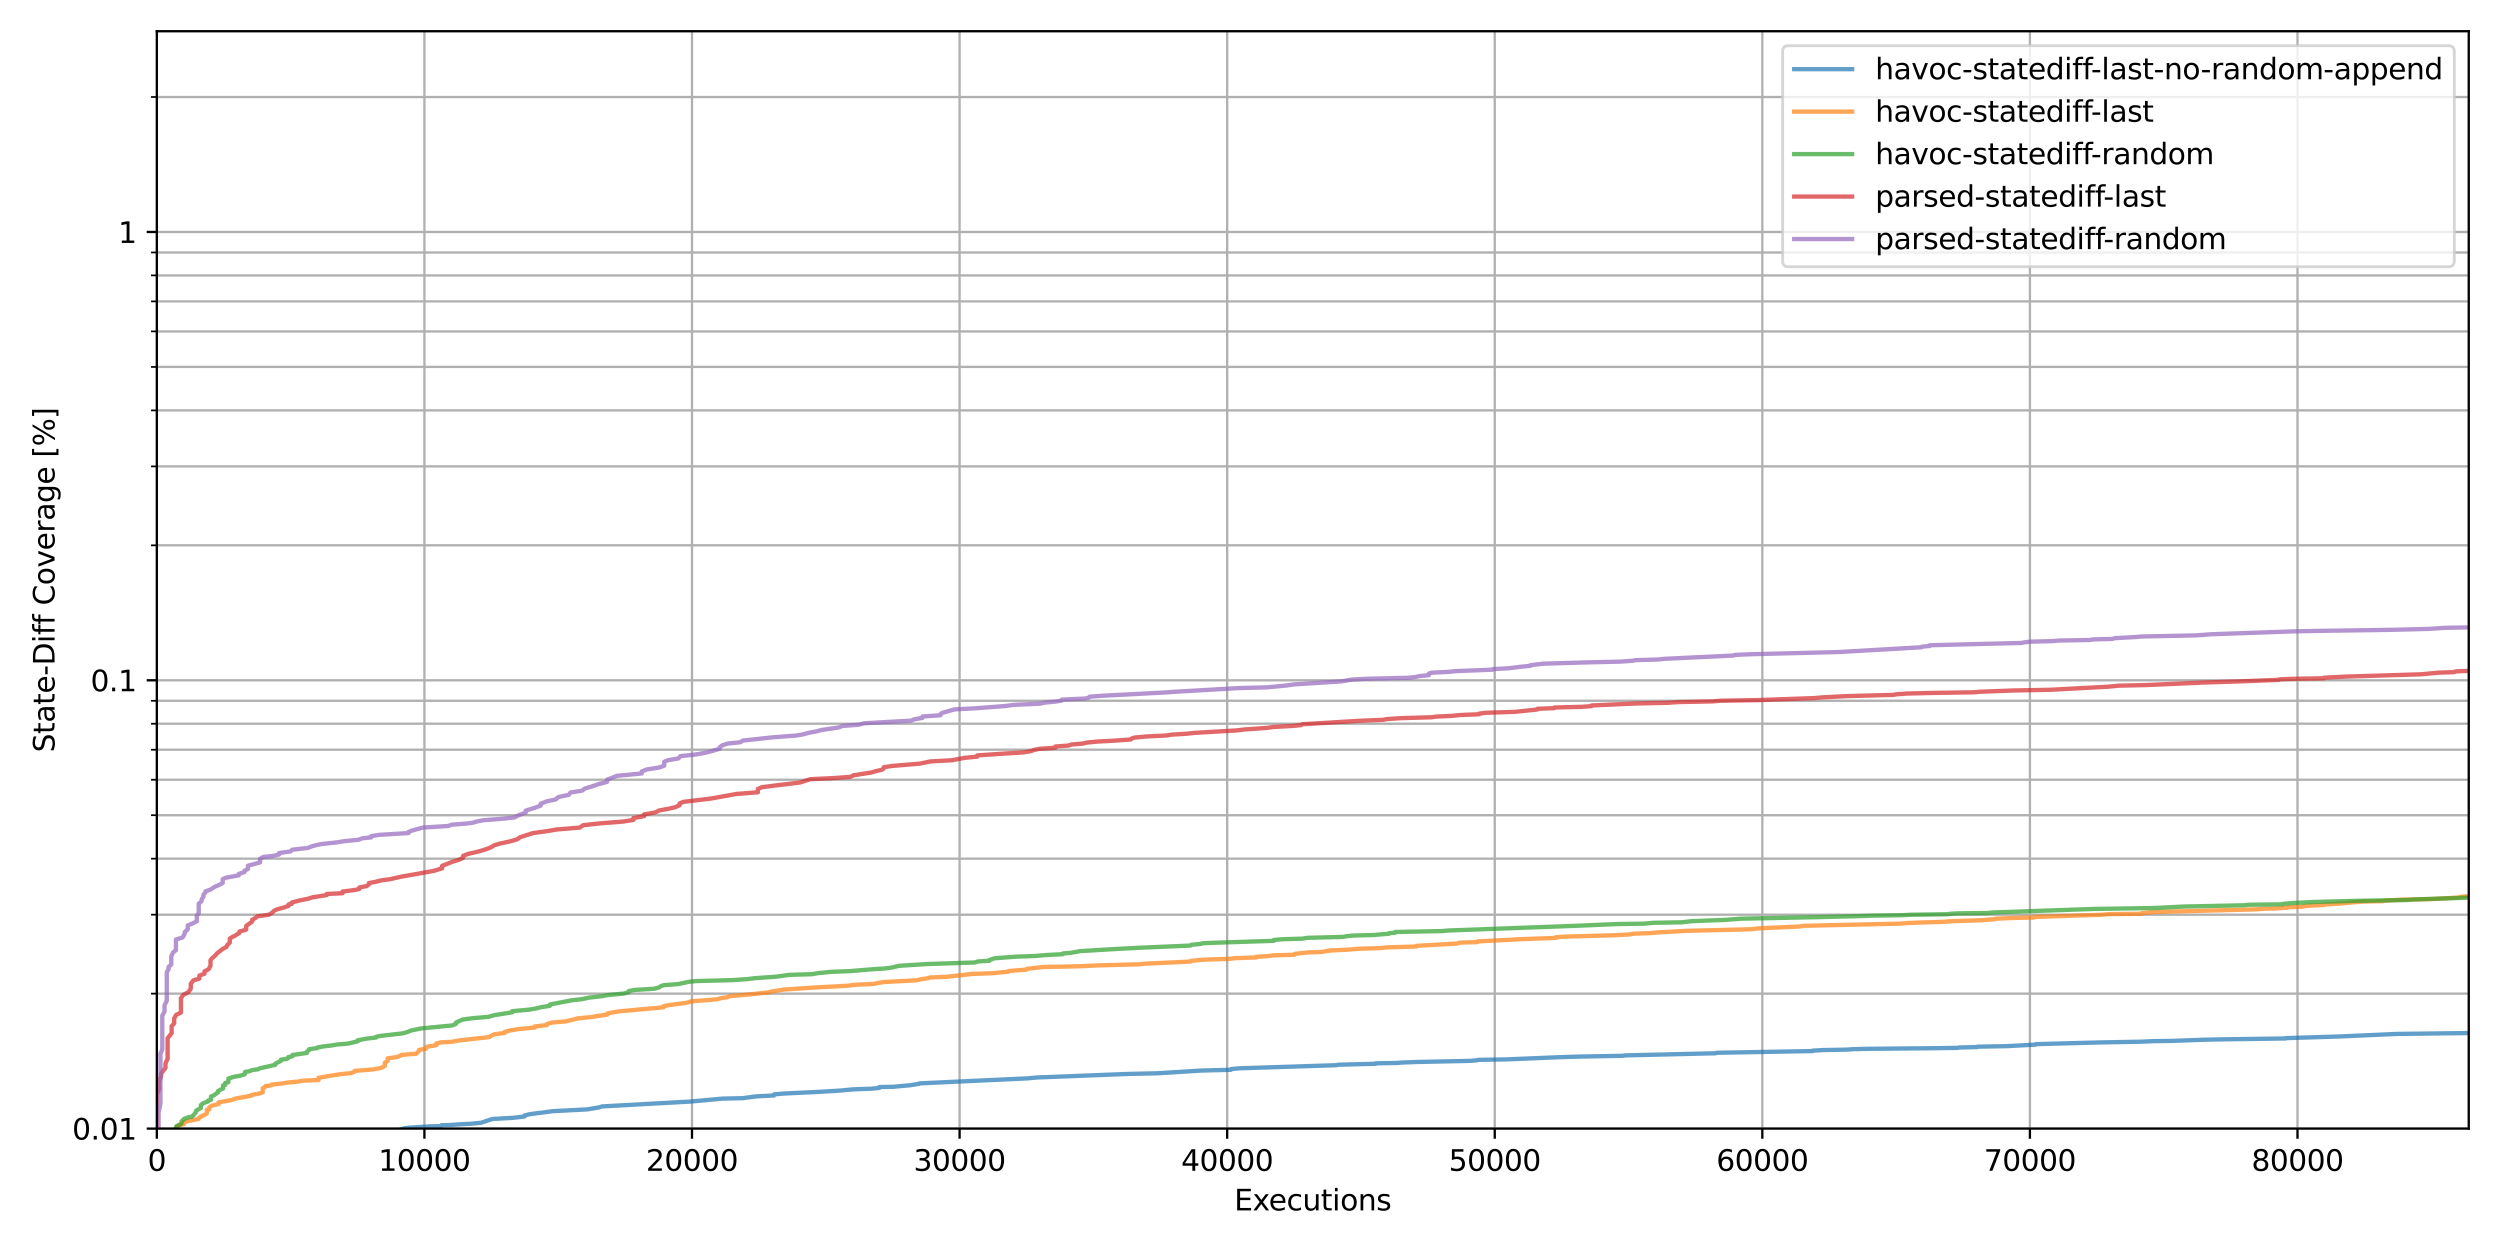<?xml version="1.0" encoding="utf-8" standalone="no"?>
<!DOCTYPE svg PUBLIC "-//W3C//DTD SVG 1.1//EN"
  "http://www.w3.org/Graphics/SVG/1.1/DTD/svg11.dtd">
<svg xmlns:xlink="http://www.w3.org/1999/xlink" width="864pt" height="432pt" viewBox="0 0 864 432" xmlns="http://www.w3.org/2000/svg" version="1.1">
 <defs>
  <style type="text/css">*{stroke-linejoin: round; stroke-linecap: butt}</style>
 </defs>
 <g id="figure_1">
  <g id="patch_1">
   <path d="M 0 432 
L 864 432 
L 864 0 
L 0 0 
z
" style="fill: #ffffff"/>
  </g>
  <g id="axes_1">
   <g id="patch_2">
    <path d="M 54.2 390.04 
L 853.2 390.04 
L 853.2 10.8 
L 54.2 10.8 
z
" style="fill: #ffffff"/>
   </g>
   <g id="matplotlib.axis_1">
    <g id="xtick_1">
     <g id="line2d_1">
      <path d="M 54.2 390.04 
L 54.2 10.8 
" clip-path="url(#p169faf7892)" style="fill: none; stroke: #b0b0b0; stroke-width: 0.8; stroke-linecap: square"/>
     </g>
     <g id="line2d_2">
      <defs>
       <path id="maadaf98194" d="M 0 0 
L 0 3.5 
" style="stroke: #000000; stroke-width: 0.8"/>
      </defs>
      <g>
       <use xlink:href="#maadaf98194" x="54.2" y="390.04" style="stroke: #000000; stroke-width: 0.8"/>
      </g>
     </g>
     <g id="text_1">
      <!-- 0 -->
      <g transform="translate(51.019 404.638) scale(0.1 -0.1)">
       <defs>
        <path id="DejaVuSans-30" d="M 2034 4250 
Q 1547 4250 1301 3770 
Q 1056 3291 1056 2328 
Q 1056 1369 1301 889 
Q 1547 409 2034 409 
Q 2525 409 2770 889 
Q 3016 1369 3016 2328 
Q 3016 3291 2770 3770 
Q 2525 4250 2034 4250 
z
M 2034 4750 
Q 2819 4750 3233 4129 
Q 3647 3509 3647 2328 
Q 3647 1150 3233 529 
Q 2819 -91 2034 -91 
Q 1250 -91 836 529 
Q 422 1150 422 2328 
Q 422 3509 836 4129 
Q 1250 4750 2034 4750 
z
" transform="scale(0.016)"/>
       </defs>
       <use xlink:href="#DejaVuSans-30"/>
      </g>
     </g>
    </g>
    <g id="xtick_2">
     <g id="line2d_3">
      <path d="M 146.677 390.04 
L 146.677 10.8 
" clip-path="url(#p169faf7892)" style="fill: none; stroke: #b0b0b0; stroke-width: 0.8; stroke-linecap: square"/>
     </g>
     <g id="line2d_4">
      <g>
       <use xlink:href="#maadaf98194" x="146.677" y="390.04" style="stroke: #000000; stroke-width: 0.8"/>
      </g>
     </g>
     <g id="text_2">
      <!-- 10000 -->
      <g transform="translate(130.771 404.638) scale(0.1 -0.1)">
       <defs>
        <path id="DejaVuSans-31" d="M 794 531 
L 1825 531 
L 1825 4091 
L 703 3866 
L 703 4441 
L 1819 4666 
L 2450 4666 
L 2450 531 
L 3481 531 
L 3481 0 
L 794 0 
L 794 531 
z
" transform="scale(0.016)"/>
       </defs>
       <use xlink:href="#DejaVuSans-31"/>
       <use xlink:href="#DejaVuSans-30" transform="translate(63.623 0)"/>
       <use xlink:href="#DejaVuSans-30" transform="translate(127.246 0)"/>
       <use xlink:href="#DejaVuSans-30" transform="translate(190.869 0)"/>
       <use xlink:href="#DejaVuSans-30" transform="translate(254.492 0)"/>
      </g>
     </g>
    </g>
    <g id="xtick_3">
     <g id="line2d_5">
      <path d="M 239.154 390.04 
L 239.154 10.8 
" clip-path="url(#p169faf7892)" style="fill: none; stroke: #b0b0b0; stroke-width: 0.8; stroke-linecap: square"/>
     </g>
     <g id="line2d_6">
      <g>
       <use xlink:href="#maadaf98194" x="239.154" y="390.04" style="stroke: #000000; stroke-width: 0.8"/>
      </g>
     </g>
     <g id="text_3">
      <!-- 20000 -->
      <g transform="translate(223.247 404.638) scale(0.1 -0.1)">
       <defs>
        <path id="DejaVuSans-32" d="M 1228 531 
L 3431 531 
L 3431 0 
L 469 0 
L 469 531 
Q 828 903 1448 1529 
Q 2069 2156 2228 2338 
Q 2531 2678 2651 2914 
Q 2772 3150 2772 3378 
Q 2772 3750 2511 3984 
Q 2250 4219 1831 4219 
Q 1534 4219 1204 4116 
Q 875 4013 500 3803 
L 500 4441 
Q 881 4594 1212 4672 
Q 1544 4750 1819 4750 
Q 2544 4750 2975 4387 
Q 3406 4025 3406 3419 
Q 3406 3131 3298 2873 
Q 3191 2616 2906 2266 
Q 2828 2175 2409 1742 
Q 1991 1309 1228 531 
z
" transform="scale(0.016)"/>
       </defs>
       <use xlink:href="#DejaVuSans-32"/>
       <use xlink:href="#DejaVuSans-30" transform="translate(63.623 0)"/>
       <use xlink:href="#DejaVuSans-30" transform="translate(127.246 0)"/>
       <use xlink:href="#DejaVuSans-30" transform="translate(190.869 0)"/>
       <use xlink:href="#DejaVuSans-30" transform="translate(254.492 0)"/>
      </g>
     </g>
    </g>
    <g id="xtick_4">
     <g id="line2d_7">
      <path d="M 331.631 390.04 
L 331.631 10.8 
" clip-path="url(#p169faf7892)" style="fill: none; stroke: #b0b0b0; stroke-width: 0.8; stroke-linecap: square"/>
     </g>
     <g id="line2d_8">
      <g>
       <use xlink:href="#maadaf98194" x="331.631" y="390.04" style="stroke: #000000; stroke-width: 0.8"/>
      </g>
     </g>
     <g id="text_4">
      <!-- 30000 -->
      <g transform="translate(315.724 404.638) scale(0.1 -0.1)">
       <defs>
        <path id="DejaVuSans-33" d="M 2597 2516 
Q 3050 2419 3304 2112 
Q 3559 1806 3559 1356 
Q 3559 666 3084 287 
Q 2609 -91 1734 -91 
Q 1441 -91 1130 -33 
Q 819 25 488 141 
L 488 750 
Q 750 597 1062 519 
Q 1375 441 1716 441 
Q 2309 441 2620 675 
Q 2931 909 2931 1356 
Q 2931 1769 2642 2001 
Q 2353 2234 1838 2234 
L 1294 2234 
L 1294 2753 
L 1863 2753 
Q 2328 2753 2575 2939 
Q 2822 3125 2822 3475 
Q 2822 3834 2567 4026 
Q 2313 4219 1838 4219 
Q 1578 4219 1281 4162 
Q 984 4106 628 3988 
L 628 4550 
Q 988 4650 1302 4700 
Q 1616 4750 1894 4750 
Q 2613 4750 3031 4423 
Q 3450 4097 3450 3541 
Q 3450 3153 3228 2886 
Q 3006 2619 2597 2516 
z
" transform="scale(0.016)"/>
       </defs>
       <use xlink:href="#DejaVuSans-33"/>
       <use xlink:href="#DejaVuSans-30" transform="translate(63.623 0)"/>
       <use xlink:href="#DejaVuSans-30" transform="translate(127.246 0)"/>
       <use xlink:href="#DejaVuSans-30" transform="translate(190.869 0)"/>
       <use xlink:href="#DejaVuSans-30" transform="translate(254.492 0)"/>
      </g>
     </g>
    </g>
    <g id="xtick_5">
     <g id="line2d_9">
      <path d="M 424.107 390.04 
L 424.107 10.8 
" clip-path="url(#p169faf7892)" style="fill: none; stroke: #b0b0b0; stroke-width: 0.8; stroke-linecap: square"/>
     </g>
     <g id="line2d_10">
      <g>
       <use xlink:href="#maadaf98194" x="424.107" y="390.04" style="stroke: #000000; stroke-width: 0.8"/>
      </g>
     </g>
     <g id="text_5">
      <!-- 40000 -->
      <g transform="translate(408.201 404.638) scale(0.1 -0.1)">
       <defs>
        <path id="DejaVuSans-34" d="M 2419 4116 
L 825 1625 
L 2419 1625 
L 2419 4116 
z
M 2253 4666 
L 3047 4666 
L 3047 1625 
L 3713 1625 
L 3713 1100 
L 3047 1100 
L 3047 0 
L 2419 0 
L 2419 1100 
L 313 1100 
L 313 1709 
L 2253 4666 
z
" transform="scale(0.016)"/>
       </defs>
       <use xlink:href="#DejaVuSans-34"/>
       <use xlink:href="#DejaVuSans-30" transform="translate(63.623 0)"/>
       <use xlink:href="#DejaVuSans-30" transform="translate(127.246 0)"/>
       <use xlink:href="#DejaVuSans-30" transform="translate(190.869 0)"/>
       <use xlink:href="#DejaVuSans-30" transform="translate(254.492 0)"/>
      </g>
     </g>
    </g>
    <g id="xtick_6">
     <g id="line2d_11">
      <path d="M 516.584 390.04 
L 516.584 10.8 
" clip-path="url(#p169faf7892)" style="fill: none; stroke: #b0b0b0; stroke-width: 0.8; stroke-linecap: square"/>
     </g>
     <g id="line2d_12">
      <g>
       <use xlink:href="#maadaf98194" x="516.584" y="390.04" style="stroke: #000000; stroke-width: 0.8"/>
      </g>
     </g>
     <g id="text_6">
      <!-- 50000 -->
      <g transform="translate(500.678 404.638) scale(0.1 -0.1)">
       <defs>
        <path id="DejaVuSans-35" d="M 691 4666 
L 3169 4666 
L 3169 4134 
L 1269 4134 
L 1269 2991 
Q 1406 3038 1543 3061 
Q 1681 3084 1819 3084 
Q 2600 3084 3056 2656 
Q 3513 2228 3513 1497 
Q 3513 744 3044 326 
Q 2575 -91 1722 -91 
Q 1428 -91 1123 -41 
Q 819 9 494 109 
L 494 744 
Q 775 591 1075 516 
Q 1375 441 1709 441 
Q 2250 441 2565 725 
Q 2881 1009 2881 1497 
Q 2881 1984 2565 2268 
Q 2250 2553 1709 2553 
Q 1456 2553 1204 2497 
Q 953 2441 691 2322 
L 691 4666 
z
" transform="scale(0.016)"/>
       </defs>
       <use xlink:href="#DejaVuSans-35"/>
       <use xlink:href="#DejaVuSans-30" transform="translate(63.623 0)"/>
       <use xlink:href="#DejaVuSans-30" transform="translate(127.246 0)"/>
       <use xlink:href="#DejaVuSans-30" transform="translate(190.869 0)"/>
       <use xlink:href="#DejaVuSans-30" transform="translate(254.492 0)"/>
      </g>
     </g>
    </g>
    <g id="xtick_7">
     <g id="line2d_13">
      <path d="M 609.061 390.04 
L 609.061 10.8 
" clip-path="url(#p169faf7892)" style="fill: none; stroke: #b0b0b0; stroke-width: 0.8; stroke-linecap: square"/>
     </g>
     <g id="line2d_14">
      <g>
       <use xlink:href="#maadaf98194" x="609.061" y="390.04" style="stroke: #000000; stroke-width: 0.8"/>
      </g>
     </g>
     <g id="text_7">
      <!-- 60000 -->
      <g transform="translate(593.155 404.638) scale(0.1 -0.1)">
       <defs>
        <path id="DejaVuSans-36" d="M 2113 2584 
Q 1688 2584 1439 2293 
Q 1191 2003 1191 1497 
Q 1191 994 1439 701 
Q 1688 409 2113 409 
Q 2538 409 2786 701 
Q 3034 994 3034 1497 
Q 3034 2003 2786 2293 
Q 2538 2584 2113 2584 
z
M 3366 4563 
L 3366 3988 
Q 3128 4100 2886 4159 
Q 2644 4219 2406 4219 
Q 1781 4219 1451 3797 
Q 1122 3375 1075 2522 
Q 1259 2794 1537 2939 
Q 1816 3084 2150 3084 
Q 2853 3084 3261 2657 
Q 3669 2231 3669 1497 
Q 3669 778 3244 343 
Q 2819 -91 2113 -91 
Q 1303 -91 875 529 
Q 447 1150 447 2328 
Q 447 3434 972 4092 
Q 1497 4750 2381 4750 
Q 2619 4750 2861 4703 
Q 3103 4656 3366 4563 
z
" transform="scale(0.016)"/>
       </defs>
       <use xlink:href="#DejaVuSans-36"/>
       <use xlink:href="#DejaVuSans-30" transform="translate(63.623 0)"/>
       <use xlink:href="#DejaVuSans-30" transform="translate(127.246 0)"/>
       <use xlink:href="#DejaVuSans-30" transform="translate(190.869 0)"/>
       <use xlink:href="#DejaVuSans-30" transform="translate(254.492 0)"/>
      </g>
     </g>
    </g>
    <g id="xtick_8">
     <g id="line2d_15">
      <path d="M 701.538 390.04 
L 701.538 10.8 
" clip-path="url(#p169faf7892)" style="fill: none; stroke: #b0b0b0; stroke-width: 0.8; stroke-linecap: square"/>
     </g>
     <g id="line2d_16">
      <g>
       <use xlink:href="#maadaf98194" x="701.538" y="390.04" style="stroke: #000000; stroke-width: 0.8"/>
      </g>
     </g>
     <g id="text_8">
      <!-- 70000 -->
      <g transform="translate(685.632 404.638) scale(0.1 -0.1)">
       <defs>
        <path id="DejaVuSans-37" d="M 525 4666 
L 3525 4666 
L 3525 4397 
L 1831 0 
L 1172 0 
L 2766 4134 
L 525 4134 
L 525 4666 
z
" transform="scale(0.016)"/>
       </defs>
       <use xlink:href="#DejaVuSans-37"/>
       <use xlink:href="#DejaVuSans-30" transform="translate(63.623 0)"/>
       <use xlink:href="#DejaVuSans-30" transform="translate(127.246 0)"/>
       <use xlink:href="#DejaVuSans-30" transform="translate(190.869 0)"/>
       <use xlink:href="#DejaVuSans-30" transform="translate(254.492 0)"/>
      </g>
     </g>
    </g>
    <g id="xtick_9">
     <g id="line2d_17">
      <path d="M 794.015 390.04 
L 794.015 10.8 
" clip-path="url(#p169faf7892)" style="fill: none; stroke: #b0b0b0; stroke-width: 0.8; stroke-linecap: square"/>
     </g>
     <g id="line2d_18">
      <g>
       <use xlink:href="#maadaf98194" x="794.015" y="390.04" style="stroke: #000000; stroke-width: 0.8"/>
      </g>
     </g>
     <g id="text_9">
      <!-- 80000 -->
      <g transform="translate(778.109 404.638) scale(0.1 -0.1)">
       <defs>
        <path id="DejaVuSans-38" d="M 2034 2216 
Q 1584 2216 1326 1975 
Q 1069 1734 1069 1313 
Q 1069 891 1326 650 
Q 1584 409 2034 409 
Q 2484 409 2743 651 
Q 3003 894 3003 1313 
Q 3003 1734 2745 1975 
Q 2488 2216 2034 2216 
z
M 1403 2484 
Q 997 2584 770 2862 
Q 544 3141 544 3541 
Q 544 4100 942 4425 
Q 1341 4750 2034 4750 
Q 2731 4750 3128 4425 
Q 3525 4100 3525 3541 
Q 3525 3141 3298 2862 
Q 3072 2584 2669 2484 
Q 3125 2378 3379 2068 
Q 3634 1759 3634 1313 
Q 3634 634 3220 271 
Q 2806 -91 2034 -91 
Q 1263 -91 848 271 
Q 434 634 434 1313 
Q 434 1759 690 2068 
Q 947 2378 1403 2484 
z
M 1172 3481 
Q 1172 3119 1398 2916 
Q 1625 2713 2034 2713 
Q 2441 2713 2670 2916 
Q 2900 3119 2900 3481 
Q 2900 3844 2670 4047 
Q 2441 4250 2034 4250 
Q 1625 4250 1398 4047 
Q 1172 3844 1172 3481 
z
" transform="scale(0.016)"/>
       </defs>
       <use xlink:href="#DejaVuSans-38"/>
       <use xlink:href="#DejaVuSans-30" transform="translate(63.623 0)"/>
       <use xlink:href="#DejaVuSans-30" transform="translate(127.246 0)"/>
       <use xlink:href="#DejaVuSans-30" transform="translate(190.869 0)"/>
       <use xlink:href="#DejaVuSans-30" transform="translate(254.492 0)"/>
      </g>
     </g>
    </g>
    <g id="text_10">
     <!-- Executions -->
     <g transform="translate(426.561 418.317) scale(0.1 -0.1)">
      <defs>
       <path id="DejaVuSans-45" d="M 628 4666 
L 3578 4666 
L 3578 4134 
L 1259 4134 
L 1259 2753 
L 3481 2753 
L 3481 2222 
L 1259 2222 
L 1259 531 
L 3634 531 
L 3634 0 
L 628 0 
L 628 4666 
z
" transform="scale(0.016)"/>
       <path id="DejaVuSans-78" d="M 3513 3500 
L 2247 1797 
L 3578 0 
L 2900 0 
L 1881 1375 
L 863 0 
L 184 0 
L 1544 1831 
L 300 3500 
L 978 3500 
L 1906 2253 
L 2834 3500 
L 3513 3500 
z
" transform="scale(0.016)"/>
       <path id="DejaVuSans-65" d="M 3597 1894 
L 3597 1613 
L 953 1613 
Q 991 1019 1311 708 
Q 1631 397 2203 397 
Q 2534 397 2845 478 
Q 3156 559 3463 722 
L 3463 178 
Q 3153 47 2828 -22 
Q 2503 -91 2169 -91 
Q 1331 -91 842 396 
Q 353 884 353 1716 
Q 353 2575 817 3079 
Q 1281 3584 2069 3584 
Q 2775 3584 3186 3129 
Q 3597 2675 3597 1894 
z
M 3022 2063 
Q 3016 2534 2758 2815 
Q 2500 3097 2075 3097 
Q 1594 3097 1305 2825 
Q 1016 2553 972 2059 
L 3022 2063 
z
" transform="scale(0.016)"/>
       <path id="DejaVuSans-63" d="M 3122 3366 
L 3122 2828 
Q 2878 2963 2633 3030 
Q 2388 3097 2138 3097 
Q 1578 3097 1268 2742 
Q 959 2388 959 1747 
Q 959 1106 1268 751 
Q 1578 397 2138 397 
Q 2388 397 2633 464 
Q 2878 531 3122 666 
L 3122 134 
Q 2881 22 2623 -34 
Q 2366 -91 2075 -91 
Q 1284 -91 818 406 
Q 353 903 353 1747 
Q 353 2603 823 3093 
Q 1294 3584 2113 3584 
Q 2378 3584 2631 3529 
Q 2884 3475 3122 3366 
z
" transform="scale(0.016)"/>
       <path id="DejaVuSans-75" d="M 544 1381 
L 544 3500 
L 1119 3500 
L 1119 1403 
Q 1119 906 1312 657 
Q 1506 409 1894 409 
Q 2359 409 2629 706 
Q 2900 1003 2900 1516 
L 2900 3500 
L 3475 3500 
L 3475 0 
L 2900 0 
L 2900 538 
Q 2691 219 2414 64 
Q 2138 -91 1772 -91 
Q 1169 -91 856 284 
Q 544 659 544 1381 
z
M 1991 3584 
L 1991 3584 
z
" transform="scale(0.016)"/>
       <path id="DejaVuSans-74" d="M 1172 4494 
L 1172 3500 
L 2356 3500 
L 2356 3053 
L 1172 3053 
L 1172 1153 
Q 1172 725 1289 603 
Q 1406 481 1766 481 
L 2356 481 
L 2356 0 
L 1766 0 
Q 1100 0 847 248 
Q 594 497 594 1153 
L 594 3053 
L 172 3053 
L 172 3500 
L 594 3500 
L 594 4494 
L 1172 4494 
z
" transform="scale(0.016)"/>
       <path id="DejaVuSans-69" d="M 603 3500 
L 1178 3500 
L 1178 0 
L 603 0 
L 603 3500 
z
M 603 4863 
L 1178 4863 
L 1178 4134 
L 603 4134 
L 603 4863 
z
" transform="scale(0.016)"/>
       <path id="DejaVuSans-6f" d="M 1959 3097 
Q 1497 3097 1228 2736 
Q 959 2375 959 1747 
Q 959 1119 1226 758 
Q 1494 397 1959 397 
Q 2419 397 2687 759 
Q 2956 1122 2956 1747 
Q 2956 2369 2687 2733 
Q 2419 3097 1959 3097 
z
M 1959 3584 
Q 2709 3584 3137 3096 
Q 3566 2609 3566 1747 
Q 3566 888 3137 398 
Q 2709 -91 1959 -91 
Q 1206 -91 779 398 
Q 353 888 353 1747 
Q 353 2609 779 3096 
Q 1206 3584 1959 3584 
z
" transform="scale(0.016)"/>
       <path id="DejaVuSans-6e" d="M 3513 2113 
L 3513 0 
L 2938 0 
L 2938 2094 
Q 2938 2591 2744 2837 
Q 2550 3084 2163 3084 
Q 1697 3084 1428 2787 
Q 1159 2491 1159 1978 
L 1159 0 
L 581 0 
L 581 3500 
L 1159 3500 
L 1159 2956 
Q 1366 3272 1645 3428 
Q 1925 3584 2291 3584 
Q 2894 3584 3203 3211 
Q 3513 2838 3513 2113 
z
" transform="scale(0.016)"/>
       <path id="DejaVuSans-73" d="M 2834 3397 
L 2834 2853 
Q 2591 2978 2328 3040 
Q 2066 3103 1784 3103 
Q 1356 3103 1142 2972 
Q 928 2841 928 2578 
Q 928 2378 1081 2264 
Q 1234 2150 1697 2047 
L 1894 2003 
Q 2506 1872 2764 1633 
Q 3022 1394 3022 966 
Q 3022 478 2636 193 
Q 2250 -91 1575 -91 
Q 1294 -91 989 -36 
Q 684 19 347 128 
L 347 722 
Q 666 556 975 473 
Q 1284 391 1588 391 
Q 1994 391 2212 530 
Q 2431 669 2431 922 
Q 2431 1156 2273 1281 
Q 2116 1406 1581 1522 
L 1381 1569 
Q 847 1681 609 1914 
Q 372 2147 372 2553 
Q 372 3047 722 3315 
Q 1072 3584 1716 3584 
Q 2034 3584 2315 3537 
Q 2597 3491 2834 3397 
z
" transform="scale(0.016)"/>
      </defs>
      <use xlink:href="#DejaVuSans-45"/>
      <use xlink:href="#DejaVuSans-78" transform="translate(63.184 0)"/>
      <use xlink:href="#DejaVuSans-65" transform="translate(119.238 0)"/>
      <use xlink:href="#DejaVuSans-63" transform="translate(180.762 0)"/>
      <use xlink:href="#DejaVuSans-75" transform="translate(235.742 0)"/>
      <use xlink:href="#DejaVuSans-74" transform="translate(299.121 0)"/>
      <use xlink:href="#DejaVuSans-69" transform="translate(338.33 0)"/>
      <use xlink:href="#DejaVuSans-6f" transform="translate(366.113 0)"/>
      <use xlink:href="#DejaVuSans-6e" transform="translate(427.295 0)"/>
      <use xlink:href="#DejaVuSans-73" transform="translate(490.674 0)"/>
     </g>
    </g>
   </g>
   <g id="matplotlib.axis_2">
    <g id="ytick_1">
     <g id="line2d_19">
      <path d="M 54.2 390.04 
L 853.2 390.04 
" clip-path="url(#p169faf7892)" style="fill: none; stroke: #b0b0b0; stroke-width: 0.8; stroke-linecap: square"/>
     </g>
     <g id="line2d_20">
      <defs>
       <path id="m589a4a0cf9" d="M 0 0 
L -3.5 0 
" style="stroke: #000000; stroke-width: 0.8"/>
      </defs>
      <g>
       <use xlink:href="#m589a4a0cf9" x="54.2" y="390.04" style="stroke: #000000; stroke-width: 0.8"/>
      </g>
     </g>
     <g id="text_11">
      <!-- 0.01 -->
      <g transform="translate(24.934 393.839) scale(0.1 -0.1)">
       <defs>
        <path id="DejaVuSans-2e" d="M 684 794 
L 1344 794 
L 1344 0 
L 684 0 
L 684 794 
z
" transform="scale(0.016)"/>
       </defs>
       <use xlink:href="#DejaVuSans-30"/>
       <use xlink:href="#DejaVuSans-2e" transform="translate(63.623 0)"/>
       <use xlink:href="#DejaVuSans-30" transform="translate(95.41 0)"/>
       <use xlink:href="#DejaVuSans-31" transform="translate(159.033 0)"/>
      </g>
     </g>
    </g>
    <g id="ytick_2">
     <g id="line2d_21">
      <path d="M 54.2 235.104 
L 853.2 235.104 
" clip-path="url(#p169faf7892)" style="fill: none; stroke: #b0b0b0; stroke-width: 0.8; stroke-linecap: square"/>
     </g>
     <g id="line2d_22">
      <g>
       <use xlink:href="#m589a4a0cf9" x="54.2" y="235.104" style="stroke: #000000; stroke-width: 0.8"/>
      </g>
     </g>
     <g id="text_12">
      <!-- 0.1 -->
      <g transform="translate(31.297 238.903) scale(0.1 -0.1)">
       <use xlink:href="#DejaVuSans-30"/>
       <use xlink:href="#DejaVuSans-2e" transform="translate(63.623 0)"/>
       <use xlink:href="#DejaVuSans-31" transform="translate(95.41 0)"/>
      </g>
     </g>
    </g>
    <g id="ytick_3">
     <g id="line2d_23">
      <path d="M 54.2 80.168 
L 853.2 80.168 
" clip-path="url(#p169faf7892)" style="fill: none; stroke: #b0b0b0; stroke-width: 0.8; stroke-linecap: square"/>
     </g>
     <g id="line2d_24">
      <g>
       <use xlink:href="#m589a4a0cf9" x="54.2" y="80.168" style="stroke: #000000; stroke-width: 0.8"/>
      </g>
     </g>
     <g id="text_13">
      <!-- 1 -->
      <g transform="translate(40.837 83.967) scale(0.1 -0.1)">
       <use xlink:href="#DejaVuSans-31"/>
      </g>
     </g>
    </g>
    <g id="ytick_4">
     <g id="line2d_25">
      <path d="M 54.2 343.4 
L 853.2 343.4 
" clip-path="url(#p169faf7892)" style="fill: none; stroke: #b0b0b0; stroke-width: 0.8; stroke-linecap: square"/>
     </g>
     <g id="line2d_26">
      <defs>
       <path id="m11d84722fd" d="M 0 0 
L -2 0 
" style="stroke: #000000; stroke-width: 0.6"/>
      </defs>
      <g>
       <use xlink:href="#m11d84722fd" x="54.2" y="343.4" style="stroke: #000000; stroke-width: 0.6"/>
      </g>
     </g>
    </g>
    <g id="ytick_5">
     <g id="line2d_27">
      <path d="M 54.2 316.117 
L 853.2 316.117 
" clip-path="url(#p169faf7892)" style="fill: none; stroke: #b0b0b0; stroke-width: 0.8; stroke-linecap: square"/>
     </g>
     <g id="line2d_28">
      <g>
       <use xlink:href="#m11d84722fd" x="54.2" y="316.117" style="stroke: #000000; stroke-width: 0.6"/>
      </g>
     </g>
    </g>
    <g id="ytick_6">
     <g id="line2d_29">
      <path d="M 54.2 296.759 
L 853.2 296.759 
" clip-path="url(#p169faf7892)" style="fill: none; stroke: #b0b0b0; stroke-width: 0.8; stroke-linecap: square"/>
     </g>
     <g id="line2d_30">
      <g>
       <use xlink:href="#m11d84722fd" x="54.2" y="296.759" style="stroke: #000000; stroke-width: 0.6"/>
      </g>
     </g>
    </g>
    <g id="ytick_7">
     <g id="line2d_31">
      <path d="M 54.2 281.744 
L 853.2 281.744 
" clip-path="url(#p169faf7892)" style="fill: none; stroke: #b0b0b0; stroke-width: 0.8; stroke-linecap: square"/>
     </g>
     <g id="line2d_32">
      <g>
       <use xlink:href="#m11d84722fd" x="54.2" y="281.744" style="stroke: #000000; stroke-width: 0.6"/>
      </g>
     </g>
    </g>
    <g id="ytick_8">
     <g id="line2d_33">
      <path d="M 54.2 269.476 
L 853.2 269.476 
" clip-path="url(#p169faf7892)" style="fill: none; stroke: #b0b0b0; stroke-width: 0.8; stroke-linecap: square"/>
     </g>
     <g id="line2d_34">
      <g>
       <use xlink:href="#m11d84722fd" x="54.2" y="269.476" style="stroke: #000000; stroke-width: 0.6"/>
      </g>
     </g>
    </g>
    <g id="ytick_9">
     <g id="line2d_35">
      <path d="M 54.2 259.104 
L 853.2 259.104 
" clip-path="url(#p169faf7892)" style="fill: none; stroke: #b0b0b0; stroke-width: 0.8; stroke-linecap: square"/>
     </g>
     <g id="line2d_36">
      <g>
       <use xlink:href="#m11d84722fd" x="54.2" y="259.104" style="stroke: #000000; stroke-width: 0.6"/>
      </g>
     </g>
    </g>
    <g id="ytick_10">
     <g id="line2d_37">
      <path d="M 54.2 250.119 
L 853.2 250.119 
" clip-path="url(#p169faf7892)" style="fill: none; stroke: #b0b0b0; stroke-width: 0.8; stroke-linecap: square"/>
     </g>
     <g id="line2d_38">
      <g>
       <use xlink:href="#m11d84722fd" x="54.2" y="250.119" style="stroke: #000000; stroke-width: 0.6"/>
      </g>
     </g>
    </g>
    <g id="ytick_11">
     <g id="line2d_39">
      <path d="M 54.2 242.193 
L 853.2 242.193 
" clip-path="url(#p169faf7892)" style="fill: none; stroke: #b0b0b0; stroke-width: 0.8; stroke-linecap: square"/>
     </g>
     <g id="line2d_40">
      <g>
       <use xlink:href="#m11d84722fd" x="54.2" y="242.193" style="stroke: #000000; stroke-width: 0.6"/>
      </g>
     </g>
    </g>
    <g id="ytick_12">
     <g id="line2d_41">
      <path d="M 54.2 188.463 
L 853.2 188.463 
" clip-path="url(#p169faf7892)" style="fill: none; stroke: #b0b0b0; stroke-width: 0.8; stroke-linecap: square"/>
     </g>
     <g id="line2d_42">
      <g>
       <use xlink:href="#m11d84722fd" x="54.2" y="188.463" style="stroke: #000000; stroke-width: 0.6"/>
      </g>
     </g>
    </g>
    <g id="ytick_13">
     <g id="line2d_43">
      <path d="M 54.2 161.181 
L 853.2 161.181 
" clip-path="url(#p169faf7892)" style="fill: none; stroke: #b0b0b0; stroke-width: 0.8; stroke-linecap: square"/>
     </g>
     <g id="line2d_44">
      <g>
       <use xlink:href="#m11d84722fd" x="54.2" y="161.181" style="stroke: #000000; stroke-width: 0.6"/>
      </g>
     </g>
    </g>
    <g id="ytick_14">
     <g id="line2d_45">
      <path d="M 54.2 141.823 
L 853.2 141.823 
" clip-path="url(#p169faf7892)" style="fill: none; stroke: #b0b0b0; stroke-width: 0.8; stroke-linecap: square"/>
     </g>
     <g id="line2d_46">
      <g>
       <use xlink:href="#m11d84722fd" x="54.2" y="141.823" style="stroke: #000000; stroke-width: 0.6"/>
      </g>
     </g>
    </g>
    <g id="ytick_15">
     <g id="line2d_47">
      <path d="M 54.2 126.808 
L 853.2 126.808 
" clip-path="url(#p169faf7892)" style="fill: none; stroke: #b0b0b0; stroke-width: 0.8; stroke-linecap: square"/>
     </g>
     <g id="line2d_48">
      <g>
       <use xlink:href="#m11d84722fd" x="54.2" y="126.808" style="stroke: #000000; stroke-width: 0.6"/>
      </g>
     </g>
    </g>
    <g id="ytick_16">
     <g id="line2d_49">
      <path d="M 54.2 114.54 
L 853.2 114.54 
" clip-path="url(#p169faf7892)" style="fill: none; stroke: #b0b0b0; stroke-width: 0.8; stroke-linecap: square"/>
     </g>
     <g id="line2d_50">
      <g>
       <use xlink:href="#m11d84722fd" x="54.2" y="114.54" style="stroke: #000000; stroke-width: 0.6"/>
      </g>
     </g>
    </g>
    <g id="ytick_17">
     <g id="line2d_51">
      <path d="M 54.2 104.168 
L 853.2 104.168 
" clip-path="url(#p169faf7892)" style="fill: none; stroke: #b0b0b0; stroke-width: 0.8; stroke-linecap: square"/>
     </g>
     <g id="line2d_52">
      <g>
       <use xlink:href="#m11d84722fd" x="54.2" y="104.168" style="stroke: #000000; stroke-width: 0.6"/>
      </g>
     </g>
    </g>
    <g id="ytick_18">
     <g id="line2d_53">
      <path d="M 54.2 95.183 
L 853.2 95.183 
" clip-path="url(#p169faf7892)" style="fill: none; stroke: #b0b0b0; stroke-width: 0.8; stroke-linecap: square"/>
     </g>
     <g id="line2d_54">
      <g>
       <use xlink:href="#m11d84722fd" x="54.2" y="95.183" style="stroke: #000000; stroke-width: 0.6"/>
      </g>
     </g>
    </g>
    <g id="ytick_19">
     <g id="line2d_55">
      <path d="M 54.2 87.257 
L 853.2 87.257 
" clip-path="url(#p169faf7892)" style="fill: none; stroke: #b0b0b0; stroke-width: 0.8; stroke-linecap: square"/>
     </g>
     <g id="line2d_56">
      <g>
       <use xlink:href="#m11d84722fd" x="54.2" y="87.257" style="stroke: #000000; stroke-width: 0.6"/>
      </g>
     </g>
    </g>
    <g id="ytick_20">
     <g id="line2d_57">
      <path d="M 54.2 33.527 
L 853.2 33.527 
" clip-path="url(#p169faf7892)" style="fill: none; stroke: #b0b0b0; stroke-width: 0.8; stroke-linecap: square"/>
     </g>
     <g id="line2d_58">
      <g>
       <use xlink:href="#m11d84722fd" x="54.2" y="33.527" style="stroke: #000000; stroke-width: 0.6"/>
      </g>
     </g>
    </g>
    <g id="text_14">
     <!-- State-Diff Coverage [%] -->
     <g transform="translate(18.855 260.006) rotate(-90) scale(0.1 -0.1)">
      <defs>
       <path id="DejaVuSans-53" d="M 3425 4513 
L 3425 3897 
Q 3066 4069 2747 4153 
Q 2428 4238 2131 4238 
Q 1616 4238 1336 4038 
Q 1056 3838 1056 3469 
Q 1056 3159 1242 3001 
Q 1428 2844 1947 2747 
L 2328 2669 
Q 3034 2534 3370 2195 
Q 3706 1856 3706 1288 
Q 3706 609 3251 259 
Q 2797 -91 1919 -91 
Q 1588 -91 1214 -16 
Q 841 59 441 206 
L 441 856 
Q 825 641 1194 531 
Q 1563 422 1919 422 
Q 2459 422 2753 634 
Q 3047 847 3047 1241 
Q 3047 1584 2836 1778 
Q 2625 1972 2144 2069 
L 1759 2144 
Q 1053 2284 737 2584 
Q 422 2884 422 3419 
Q 422 4038 858 4394 
Q 1294 4750 2059 4750 
Q 2388 4750 2728 4690 
Q 3069 4631 3425 4513 
z
" transform="scale(0.016)"/>
       <path id="DejaVuSans-61" d="M 2194 1759 
Q 1497 1759 1228 1600 
Q 959 1441 959 1056 
Q 959 750 1161 570 
Q 1363 391 1709 391 
Q 2188 391 2477 730 
Q 2766 1069 2766 1631 
L 2766 1759 
L 2194 1759 
z
M 3341 1997 
L 3341 0 
L 2766 0 
L 2766 531 
Q 2569 213 2275 61 
Q 1981 -91 1556 -91 
Q 1019 -91 701 211 
Q 384 513 384 1019 
Q 384 1609 779 1909 
Q 1175 2209 1959 2209 
L 2766 2209 
L 2766 2266 
Q 2766 2663 2505 2880 
Q 2244 3097 1772 3097 
Q 1472 3097 1187 3025 
Q 903 2953 641 2809 
L 641 3341 
Q 956 3463 1253 3523 
Q 1550 3584 1831 3584 
Q 2591 3584 2966 3190 
Q 3341 2797 3341 1997 
z
" transform="scale(0.016)"/>
       <path id="DejaVuSans-2d" d="M 313 2009 
L 1997 2009 
L 1997 1497 
L 313 1497 
L 313 2009 
z
" transform="scale(0.016)"/>
       <path id="DejaVuSans-44" d="M 1259 4147 
L 1259 519 
L 2022 519 
Q 2988 519 3436 956 
Q 3884 1394 3884 2338 
Q 3884 3275 3436 3711 
Q 2988 4147 2022 4147 
L 1259 4147 
z
M 628 4666 
L 1925 4666 
Q 3281 4666 3915 4102 
Q 4550 3538 4550 2338 
Q 4550 1131 3912 565 
Q 3275 0 1925 0 
L 628 0 
L 628 4666 
z
" transform="scale(0.016)"/>
       <path id="DejaVuSans-66" d="M 2375 4863 
L 2375 4384 
L 1825 4384 
Q 1516 4384 1395 4259 
Q 1275 4134 1275 3809 
L 1275 3500 
L 2222 3500 
L 2222 3053 
L 1275 3053 
L 1275 0 
L 697 0 
L 697 3053 
L 147 3053 
L 147 3500 
L 697 3500 
L 697 3744 
Q 697 4328 969 4595 
Q 1241 4863 1831 4863 
L 2375 4863 
z
" transform="scale(0.016)"/>
       <path id="DejaVuSans-20" transform="scale(0.016)"/>
       <path id="DejaVuSans-43" d="M 4122 4306 
L 4122 3641 
Q 3803 3938 3442 4084 
Q 3081 4231 2675 4231 
Q 1875 4231 1450 3742 
Q 1025 3253 1025 2328 
Q 1025 1406 1450 917 
Q 1875 428 2675 428 
Q 3081 428 3442 575 
Q 3803 722 4122 1019 
L 4122 359 
Q 3791 134 3420 21 
Q 3050 -91 2638 -91 
Q 1578 -91 968 557 
Q 359 1206 359 2328 
Q 359 3453 968 4101 
Q 1578 4750 2638 4750 
Q 3056 4750 3426 4639 
Q 3797 4528 4122 4306 
z
" transform="scale(0.016)"/>
       <path id="DejaVuSans-76" d="M 191 3500 
L 800 3500 
L 1894 563 
L 2988 3500 
L 3597 3500 
L 2284 0 
L 1503 0 
L 191 3500 
z
" transform="scale(0.016)"/>
       <path id="DejaVuSans-72" d="M 2631 2963 
Q 2534 3019 2420 3045 
Q 2306 3072 2169 3072 
Q 1681 3072 1420 2755 
Q 1159 2438 1159 1844 
L 1159 0 
L 581 0 
L 581 3500 
L 1159 3500 
L 1159 2956 
Q 1341 3275 1631 3429 
Q 1922 3584 2338 3584 
Q 2397 3584 2469 3576 
Q 2541 3569 2628 3553 
L 2631 2963 
z
" transform="scale(0.016)"/>
       <path id="DejaVuSans-67" d="M 2906 1791 
Q 2906 2416 2648 2759 
Q 2391 3103 1925 3103 
Q 1463 3103 1205 2759 
Q 947 2416 947 1791 
Q 947 1169 1205 825 
Q 1463 481 1925 481 
Q 2391 481 2648 825 
Q 2906 1169 2906 1791 
z
M 3481 434 
Q 3481 -459 3084 -895 
Q 2688 -1331 1869 -1331 
Q 1566 -1331 1297 -1286 
Q 1028 -1241 775 -1147 
L 775 -588 
Q 1028 -725 1275 -790 
Q 1522 -856 1778 -856 
Q 2344 -856 2625 -561 
Q 2906 -266 2906 331 
L 2906 616 
Q 2728 306 2450 153 
Q 2172 0 1784 0 
Q 1141 0 747 490 
Q 353 981 353 1791 
Q 353 2603 747 3093 
Q 1141 3584 1784 3584 
Q 2172 3584 2450 3431 
Q 2728 3278 2906 2969 
L 2906 3500 
L 3481 3500 
L 3481 434 
z
" transform="scale(0.016)"/>
       <path id="DejaVuSans-5b" d="M 550 4863 
L 1875 4863 
L 1875 4416 
L 1125 4416 
L 1125 -397 
L 1875 -397 
L 1875 -844 
L 550 -844 
L 550 4863 
z
" transform="scale(0.016)"/>
       <path id="DejaVuSans-25" d="M 4653 2053 
Q 4381 2053 4226 1822 
Q 4072 1591 4072 1178 
Q 4072 772 4226 539 
Q 4381 306 4653 306 
Q 4919 306 5073 539 
Q 5228 772 5228 1178 
Q 5228 1588 5073 1820 
Q 4919 2053 4653 2053 
z
M 4653 2450 
Q 5147 2450 5437 2106 
Q 5728 1763 5728 1178 
Q 5728 594 5436 251 
Q 5144 -91 4653 -91 
Q 4153 -91 3862 251 
Q 3572 594 3572 1178 
Q 3572 1766 3864 2108 
Q 4156 2450 4653 2450 
z
M 1428 4353 
Q 1159 4353 1004 4120 
Q 850 3888 850 3481 
Q 850 3069 1003 2837 
Q 1156 2606 1428 2606 
Q 1700 2606 1854 2837 
Q 2009 3069 2009 3481 
Q 2009 3884 1853 4118 
Q 1697 4353 1428 4353 
z
M 4250 4750 
L 4750 4750 
L 1831 -91 
L 1331 -91 
L 4250 4750 
z
M 1428 4750 
Q 1922 4750 2215 4408 
Q 2509 4066 2509 3481 
Q 2509 2891 2217 2550 
Q 1925 2209 1428 2209 
Q 931 2209 642 2551 
Q 353 2894 353 3481 
Q 353 4063 643 4406 
Q 934 4750 1428 4750 
z
" transform="scale(0.016)"/>
       <path id="DejaVuSans-5d" d="M 1947 4863 
L 1947 -844 
L 622 -844 
L 622 -397 
L 1369 -397 
L 1369 4416 
L 622 4416 
L 622 4863 
L 1947 4863 
z
" transform="scale(0.016)"/>
      </defs>
      <use xlink:href="#DejaVuSans-53"/>
      <use xlink:href="#DejaVuSans-74" transform="translate(63.477 0)"/>
      <use xlink:href="#DejaVuSans-61" transform="translate(102.686 0)"/>
      <use xlink:href="#DejaVuSans-74" transform="translate(163.965 0)"/>
      <use xlink:href="#DejaVuSans-65" transform="translate(203.174 0)"/>
      <use xlink:href="#DejaVuSans-2d" transform="translate(264.697 0)"/>
      <use xlink:href="#DejaVuSans-44" transform="translate(300.781 0)"/>
      <use xlink:href="#DejaVuSans-69" transform="translate(377.783 0)"/>
      <use xlink:href="#DejaVuSans-66" transform="translate(405.566 0)"/>
      <use xlink:href="#DejaVuSans-66" transform="translate(440.771 0)"/>
      <use xlink:href="#DejaVuSans-20" transform="translate(475.977 0)"/>
      <use xlink:href="#DejaVuSans-43" transform="translate(507.764 0)"/>
      <use xlink:href="#DejaVuSans-6f" transform="translate(577.588 0)"/>
      <use xlink:href="#DejaVuSans-76" transform="translate(638.77 0)"/>
      <use xlink:href="#DejaVuSans-65" transform="translate(697.949 0)"/>
      <use xlink:href="#DejaVuSans-72" transform="translate(759.473 0)"/>
      <use xlink:href="#DejaVuSans-61" transform="translate(800.586 0)"/>
      <use xlink:href="#DejaVuSans-67" transform="translate(861.865 0)"/>
      <use xlink:href="#DejaVuSans-65" transform="translate(925.342 0)"/>
      <use xlink:href="#DejaVuSans-20" transform="translate(986.865 0)"/>
      <use xlink:href="#DejaVuSans-5b" transform="translate(1018.652 0)"/>
      <use xlink:href="#DejaVuSans-25" transform="translate(1057.666 0)"/>
      <use xlink:href="#DejaVuSans-5d" transform="translate(1152.686 0)"/>
     </g>
    </g>
   </g>
   <g id="line2d_59">
    <path d="M 54.2 433 
L 54.2 413.99 
L 54.894 413.469 
L 54.894 412.722 
L 56.225 412.531 
L 56.225 410.644 
L 57.779 410.457 
L 58.639 410.132 
L 58.639 409.679 
L 59.61 408.969 
L 59.61 408.47 
L 60.359 408.083 
L 60.359 407.467 
L 61.857 407.033 
L 63.272 406.95 
L 63.993 406.616 
L 63.993 406.367 
L 64.742 405.828 
L 65.408 405.635 
L 65.408 405.051 
L 67.045 404.321 
L 67.045 404.322 
L 67.045 404.162 
L 68.432 403.84 
L 70.374 403.625 
L 71.234 403.063 
L 71.234 401.779 
L 72.214 401.485 
L 73.99 401.169 
L 75.1 400.63 
L 76.209 400.361 
L 78.096 400.155 
L 78.096 399.871 
L 79.964 399.458 
L 79.964 399.464 
L 79.964 398.808 
L 81.074 398.685 
L 85.124 397.289 
L 85.124 397.295 
L 86.521 397.1 
L 91.986 396.793 
L 92.92 396.561 
L 92.92 395.977 
L 94.501 395.872 
L 96.332 395.528 
L 96.332 395.639 
L 97.905 395.519 
L 98.977 395.273 
L 100.281 395.201 
L 102.815 394.86 
L 102.815 394.523 
L 104.424 394.494 
L 106.218 394.213 
L 106.579 393.996 
L 112.127 393.864 
L 112.127 393.465 
L 113.848 393.226 
L 114.624 392.934 
L 118.508 392.526 
L 121.033 392.071 
L 123.539 391.823 
L 124.538 391.393 
L 125.546 391.21 
L 133.194 390.841 
L 138.604 390.513 
L 138.604 390.249 
L 140.019 389.894 
L 141.341 389.734 
L 142.867 389.641 
L 148.721 389.258 
L 152.605 389.184 
L 152.605 388.873 
L 155.24 388.817 
L 158.958 388.568 
L 162.666 388.372 
L 166.263 388.032 
L 169.287 387.002 
L 170.147 386.723 
L 177.277 386.32 
L 181.263 385.865 
L 181.263 385.508 
L 183.094 385.058 
L 191.241 384.006 
L 202.94 383.406 
L 207.203 382.681 
L 208.035 382.38 
L 238.71 380.69 
L 249.733 379.678 
L 256.669 379.528 
L 261.339 378.905 
L 267.507 378.595 
L 267.507 378.214 
L 270.818 377.932 
L 283.469 377.323 
L 290.09 376.924 
L 295.065 376.468 
L 301.196 376.253 
L 303.934 375.968 
L 303.934 375.683 
L 308.641 375.6 
L 314.55 375.059 
L 317.731 374.546 
L 317.731 374.418 
L 355.221 372.677 
L 358.486 372.372 
L 390.002 371.145 
L 399.814 370.935 
L 410.476 370.277 
L 415.368 369.972 
L 425.393 369.723 
L 425.393 369.485 
L 428.26 369.206 
L 461.616 368.14 
L 462.726 367.96 
L 475.488 367.634 
L 475.488 367.488 
L 482.775 367.352 
L 485.022 367.195 
L 489.313 367.029 
L 508.187 366.635 
L 510.472 366.438 
L 510.888 366.284 
L 520.459 366.13 
L 539.537 365.345 
L 546.02 365.152 
L 560.539 364.89 
L 561.889 364.739 
L 592.924 364.009 
L 593.34 363.84 
L 626.456 363.248 
L 626.456 363.11 
L 630.275 362.895 
L 638.062 362.758 
L 640.494 362.592 
L 645.09 362.476 
L 665.417 362.291 
L 676.708 362.146 
L 676.902 362.02 
L 683.413 361.857 
L 683.413 361.732 
L 693.659 361.549 
L 703.545 361.015 
L 703.545 360.863 
L 712.903 360.607 
L 725.647 360.267 
L 740.064 360.005 
L 744.087 359.818 
L 750.773 359.734 
L 761.047 359.352 
L 767.65 359.204 
L 789.937 358.89 
L 789.937 358.789 
L 809.246 358.175 
L 827.982 357.332 
L 853.385 357.018 
L 853.385 357.018 
" clip-path="url(#p169faf7892)" style="fill: none; stroke: #1f77b4; stroke-opacity: 0.7; stroke-width: 1.5; stroke-linecap: square"/>
   </g>
   <g id="line2d_60">
    <path d="M 54.2 433 
L 54.2 412.013 
L 54.838 411.29 
L 54.838 404.361 
L 55.476 404.105 
L 55.476 401.156 
L 56.419 400.325 
L 57.169 400.049 
L 57.169 395.503 
L 57.779 395.147 
L 57.779 394.605 
L 58.445 393.641 
L 58.445 391.479 
L 60.054 391.194 
L 60.054 390.444 
L 61.108 390.059 
L 61.108 389.177 
L 63.577 388.449 
L 63.577 387.795 
L 68.682 386.679 
L 68.682 386.359 
L 69.514 385.931 
L 69.514 385.799 
L 70.763 385.267 
L 71.456 384.848 
L 71.456 383.555 
L 72.372 383.416 
L 72.372 382.623 
L 73.269 382.106 
L 75.525 381.585 
L 75.525 380.99 
L 79.927 380.208 
L 81.564 379.621 
L 86.937 378.652 
L 86.937 378.406 
L 89.656 377.923 
L 90.793 377.528 
L 90.793 376.057 
L 91.746 375.576 
L 91.746 375.324 
L 92.615 375.293 
L 93.808 375.075 
L 93.808 374.847 
L 97.396 374.469 
L 99.282 374.149 
L 103.222 373.768 
L 104.72 373.476 
L 110.093 373.251 
L 110.093 372.489 
L 114.698 371.689 
L 117.667 371.239 
L 121.375 370.866 
L 122.54 370.355 
L 122.54 370.107 
L 128.894 369.602 
L 131.668 369.087 
L 132.981 368.405 
L 132.981 367.32 
L 133.98 366.635 
L 133.98 365.762 
L 137.318 365.314 
L 138.881 364.568 
L 143.875 364.158 
L 144.79 363.258 
L 144.79 362.846 
L 147.204 362.417 
L 147.481 361.77 
L 150.811 361.215 
L 150.811 360.597 
L 152.392 360.249 
L 156.313 360.023 
L 158.634 359.575 
L 169.038 358.422 
L 169.953 357.866 
L 170.952 357.414 
L 174.429 356.991 
L 174.429 356.607 
L 176.232 356.146 
L 179.284 355.643 
L 184.842 355.11 
L 184.842 354.736 
L 188.994 354.279 
L 188.994 353.893 
L 190.742 353.39 
L 195.745 352.967 
L 199.638 351.962 
L 204.882 351.44 
L 206.574 351.111 
L 209.922 350.637 
L 209.922 350.271 
L 211.494 349.923 
L 214.046 349.521 
L 229.342 348.109 
L 229.342 347.749 
L 231.043 347.383 
L 237.517 346.534 
L 238.876 346.068 
L 247.68 345.379 
L 249.234 344.935 
L 251.481 344.637 
L 251.943 344.302 
L 258.999 343.682 
L 265.537 342.973 
L 267.008 342.603 
L 270.799 341.998 
L 280.981 341.313 
L 292.892 340.671 
L 295.259 340.355 
L 302.186 340.027 
L 303.157 339.749 
L 305.45 339.397 
L 316.714 338.799 
L 318.147 338.445 
L 320.339 338.139 
L 321.588 337.809 
L 327.284 337.567 
L 336.023 336.587 
L 343.07 336.336 
L 348.508 335.805 
L 348.508 335.583 
L 354.824 335.089 
L 354.824 334.831 
L 360.622 334.19 
L 373.18 333.948 
L 378.211 333.681 
L 393.572 333.264 
L 395.994 333.032 
L 411.392 332.326 
L 411.494 332.091 
L 416.006 331.659 
L 424.912 331.389 
L 426.798 331.139 
L 434.169 330.895 
L 434.169 330.683 
L 438.33 330.423 
L 439.967 330.176 
L 447.356 329.96 
L 447.486 329.655 
L 451.813 329.167 
L 456.937 328.995 
L 458.435 328.683 
L 460.266 328.46 
L 465.445 328.226 
L 469.809 327.876 
L 476.995 327.667 
L 479.002 327.425 
L 489.581 327.108 
L 489.581 326.878 
L 503.619 326.087 
L 504.405 325.777 
L 510.629 325.591 
L 510.629 325.344 
L 521.338 324.815 
L 524.759 324.61 
L 537.734 324.146 
L 537.734 323.888 
L 541.747 323.659 
L 557.709 323.234 
L 562.749 322.974 
L 564.811 322.667 
L 569.768 322.517 
L 573.43 322.222 
L 582.548 321.711 
L 605.482 321.136 
L 606.573 320.963 
L 609.218 320.764 
L 622.036 320.191 
L 623.312 319.958 
L 657.01 319.198 
L 658.952 319.009 
L 663.474 318.831 
L 672.047 318.567 
L 673.517 318.406 
L 685.105 318.013 
L 689.627 317.648 
L 689.627 317.508 
L 695.425 317.264 
L 702.916 317.096 
L 702.916 316.908 
L 711.979 316.603 
L 726.211 316.142 
L 729.244 315.903 
L 739.981 315.801 
L 740.203 315.583 
L 744.225 315.192 
L 779.875 314.265 
L 782.002 314.085 
L 787.209 313.914 
L 790.519 313.693 
L 790.519 313.528 
L 796.031 313.35 
L 796.031 313.177 
L 798.944 312.963 
L 803.142 312.772 
L 803.142 312.6 
L 810.198 312.171 
L 811.807 311.96 
L 816.884 311.571 
L 823.58 311.434 
L 823.857 311.275 
L 829.618 310.926 
L 840.318 310.728 
L 845.284 310.44 
L 850.333 310.136 
L 850.333 309.962 
L 852.543 309.753 
L 857.583 309.598 
L 857.583 309.598 
" clip-path="url(#p169faf7892)" style="fill: none; stroke: #ff7f0e; stroke-opacity: 0.7; stroke-width: 1.5; stroke-linecap: square"/>
   </g>
   <g id="line2d_61">
    <path d="M 54.2 433 
L 54.2 405.181 
L 54.81 404.746 
L 54.81 398.772 
L 55.587 397.956 
L 55.587 396.202 
L 56.336 395.165 
L 58.001 394.061 
L 60.082 393.279 
L 60.082 392.428 
L 60.914 391.449 
L 60.914 389.372 
L 62.717 388.263 
L 62.717 387.594 
L 63.633 386.672 
L 65.38 386.026 
L 66.157 386.03 
L 67.045 385.233 
L 67.822 384.16 
L 67.822 384.169 
L 67.822 383.809 
L 69.403 382.929 
L 69.403 381.929 
L 70.291 381.259 
L 71.928 380.655 
L 71.928 380.35 
L 72.899 380.118 
L 72.899 378.943 
L 73.731 378.676 
L 75.349 377.524 
L 75.349 377.072 
L 76.265 376.539 
L 77.097 376.205 
L 77.097 375.111 
L 77.846 374.967 
L 77.846 374.25 
L 78.928 373.999 
L 78.928 372.751 
L 80.815 372.14 
L 82.757 371.821 
L 84.477 371.331 
L 84.699 371.023 
L 84.699 370.463 
L 86.252 370.201 
L 87.168 369.812 
L 89.165 369.547 
L 89.693 369.228 
L 95.195 367.99 
L 95.195 367.568 
L 97.082 366.635 
L 97.082 366.229 
L 98.866 365.998 
L 99.56 365.749 
L 99.56 365.365 
L 101.058 365.051 
L 101.058 364.608 
L 106.043 363.899 
L 106.043 363.725 
L 106.181 363.329 
L 106.819 362.953 
L 106.819 362.595 
L 109.594 362.233 
L 109.594 362.03 
L 111.314 361.701 
L 114.458 361.326 
L 116.483 360.982 
L 120.219 360.675 
L 123.604 359.885 
L 123.604 359.539 
L 126.785 358.927 
L 129.92 358.58 
L 129.92 358.343 
L 131.215 358.044 
L 139.149 357.126 
L 140.786 356.678 
L 141.998 356.154 
L 145.576 355.424 
L 156.294 354.391 
L 157.524 353.901 
L 157.524 353.432 
L 159.864 352.354 
L 163.165 351.904 
L 168.871 351.407 
L 170.841 350.833 
L 177.046 349.859 
L 177.046 349.457 
L 182.669 348.954 
L 185.36 348.503 
L 187.052 348.07 
L 190.039 347.617 
L 190.039 347.158 
L 197.558 345.711 
L 201.127 345.303 
L 203.569 344.778 
L 208.1 344.272 
L 210.292 343.873 
L 215.554 343.374 
L 217.301 342.9 
L 217.301 342.501 
L 219.401 342.12 
L 226.124 341.705 
L 227.788 341.242 
L 228.426 340.783 
L 229.536 340.46 
L 234.419 340.097 
L 237.97 339.334 
L 240.541 339.059 
L 253.358 338.724 
L 258.426 338.363 
L 261.052 338.038 
L 268.164 337.553 
L 272.899 336.905 
L 280.694 336.68 
L 282.646 336.323 
L 287.112 335.877 
L 293.845 335.615 
L 302.047 334.928 
L 305.737 334.715 
L 308.151 334.401 
L 310.777 333.776 
L 320.728 333.157 
L 336.966 332.631 
L 337.854 332.295 
L 342.016 332.017 
L 342.016 331.727 
L 343.745 331.169 
L 351.31 330.616 
L 357.783 330.386 
L 361.538 330.062 
L 367.299 329.762 
L 367.299 329.523 
L 369.907 329.315 
L 373.439 328.695 
L 386.331 327.929 
L 394.875 327.494 
L 411.42 326.787 
L 411.725 326.519 
L 414.638 326.251 
L 415.849 325.985 
L 419.04 325.839 
L 440.226 325.149 
L 440.226 324.837 
L 443.148 324.604 
L 450.297 324.389 
L 451.758 324.113 
L 464.446 323.79 
L 465.028 323.588 
L 467.719 323.316 
L 474.96 323.137 
L 476.847 322.937 
L 480.037 322.71 
L 480.037 322.506 
L 482.146 322.351 
L 482.146 322.099 
L 498.413 321.775 
L 500.743 321.574 
L 543.144 320.015 
L 558.828 319.351 
L 568.131 319.223 
L 571.238 318.928 
L 581.337 318.735 
L 584.647 318.36 
L 596.188 317.913 
L 601.672 317.498 
L 627.325 316.992 
L 642.048 316.622 
L 646.782 316.465 
L 657.214 316.298 
L 660.303 316.137 
L 673.212 315.952 
L 673.869 315.801 
L 676.643 315.651 
L 686.714 315.535 
L 688.795 315.337 
L 723.621 314.132 
L 744.475 313.815 
L 754.583 313.303 
L 775.39 312.865 
L 777.221 312.679 
L 789.049 312.526 
L 789.049 312.369 
L 792.101 312.093 
L 800.017 311.708 
L 809.976 311.443 
L 814.97 311.321 
L 831.607 311.058 
L 834.011 310.868 
L 846.19 310.449 
L 855.41 310.15 
L 855.41 310.15 
" clip-path="url(#p169faf7892)" style="fill: none; stroke: #2ca02c; stroke-opacity: 0.7; stroke-width: 1.5; stroke-linecap: square"/>
   </g>
   <g id="line2d_62">
    <path d="M 54.2 433 
L 54.2 378.279 
L 54.977 376.473 
L 54.977 373.713 
L 55.67 372.03 
L 55.67 371.073 
L 57.196 369.053 
L 57.196 367.546 
L 57.927 365.923 
L 57.927 358.8 
L 59.314 357.081 
L 59.314 354.64 
L 60.202 353.688 
L 60.202 351.953 
L 60.868 350.769 
L 62.532 349.945 
L 62.532 344.94 
L 63.364 343.82 
L 65.149 342.847 
L 65.935 341.657 
L 65.935 340.007 
L 66.823 338.827 
L 68.904 338.208 
L 68.904 337.158 
L 70.652 336.547 
L 70.652 335.74 
L 72.141 334.928 
L 72.751 333.745 
L 72.751 331.828 
L 73.361 331.107 
L 74.341 330.262 
L 74.98 329.505 
L 76.811 328.048 
L 78.281 327.229 
L 78.475 326.726 
L 79.418 325.725 
L 79.418 324.38 
L 80.195 323.883 
L 81.314 323.309 
L 82.757 322.396 
L 82.757 321.928 
L 85.078 321.286 
L 85.078 320.007 
L 87.168 318.469 
L 87.168 317.86 
L 88.305 317.241 
L 88.916 316.69 
L 92.883 316.138 
L 94.048 315.455 
L 94.659 314.794 
L 95.75 314.278 
L 98.099 313.637 
L 99.717 313.078 
L 99.717 312.599 
L 100.855 312.36 
L 100.855 311.905 
L 103.684 311.165 
L 106.403 310.621 
L 107.929 310.13 
L 112.941 309.338 
L 112.941 308.952 
L 118.37 308.71 
L 118.37 308.135 
L 122.485 307.596 
L 124.205 307.224 
L 124.205 306.701 
L 126.794 306.225 
L 127.488 305.647 
L 127.488 305.179 
L 129.791 304.757 
L 131.844 304.234 
L 134.618 303.884 
L 138.687 302.973 
L 149.821 300.996 
L 152.808 300.078 
L 152.808 299.238 
L 156.47 297.784 
L 158.68 297.119 
L 160.067 296.427 
L 160.067 295.767 
L 161.723 295.125 
L 164.95 294.382 
L 167.54 293.634 
L 169.5 292.915 
L 170.776 292.142 
L 172.82 291.523 
L 176.408 290.755 
L 178.766 290.046 
L 179.765 289.331 
L 184.185 287.92 
L 188.661 287.301 
L 192.351 286.677 
L 200.341 286.01 
L 201.59 285.179 
L 207.434 284.547 
L 215.48 283.915 
L 218.911 283.367 
L 218.911 282.728 
L 222.582 282.069 
L 222.582 281.442 
L 226.457 280.778 
L 227.807 280.101 
L 231.108 279.492 
L 233.365 278.962 
L 234.872 278.299 
L 234.872 277.668 
L 236.231 277.119 
L 245.821 275.962 
L 254.486 274.388 
L 261.922 273.808 
L 261.922 272.662 
L 263.309 272.064 
L 267.692 271.498 
L 276.45 270.441 
L 280.056 269.287 
L 288.453 268.882 
L 293.937 268.477 
L 294.963 267.943 
L 301.178 266.973 
L 302.75 266.495 
L 304.738 266.036 
L 305.46 265.535 
L 305.46 265.118 
L 308.465 264.698 
L 317.953 263.908 
L 321.588 263.142 
L 329.023 262.741 
L 333.295 261.92 
L 337.743 261.488 
L 337.743 261.067 
L 347.971 260.379 
L 353.548 260.039 
L 356.211 259.606 
L 357.404 259.175 
L 359.244 258.793 
L 364.737 258.409 
L 364.737 257.992 
L 369.213 257.67 
L 370.378 257.291 
L 374.309 256.968 
L 375.557 256.642 
L 379.228 256.282 
L 384.86 255.99 
L 390.77 255.57 
L 391.019 255.252 
L 392.147 254.907 
L 395.93 254.541 
L 403.152 254.188 
L 404.826 253.901 
L 410.375 253.553 
L 412.797 253.282 
L 427.252 252.44 
L 430.22 252.096 
L 437.849 251.565 
L 440.004 251.251 
L 446.755 250.886 
L 449.723 250.601 
L 450.056 250.3 
L 469.856 249.105 
L 477.873 248.78 
L 479.473 248.502 
L 484.079 248.196 
L 494.667 247.891 
L 496.434 247.65 
L 501.631 247.411 
L 504.673 247.111 
L 511.193 246.845 
L 511.193 246.628 
L 513.662 246.332 
L 523.511 246.014 
L 531.279 245.206 
L 531.279 244.964 
L 537.17 244.728 
L 537.17 244.518 
L 546.704 244.274 
L 550.033 244.031 
L 550.033 243.809 
L 565.033 243.135 
L 576.611 242.879 
L 579.885 242.638 
L 591.823 242.408 
L 594.644 242.17 
L 608.22 241.936 
L 613.999 241.71 
L 626.928 241.267 
L 629.702 241.019 
L 637.914 240.586 
L 654.218 240.155 
L 655.771 239.912 
L 659.008 239.688 
L 667.969 239.477 
L 682.331 239.255 
L 684.217 239.067 
L 696.008 238.628 
L 708.705 238.383 
L 728.421 237.331 
L 732.314 236.961 
L 741.701 236.752 
L 761.454 235.888 
L 773.087 235.526 
L 787.56 234.957 
L 787.81 234.766 
L 793.062 234.584 
L 803.161 234.414 
L 803.161 234.212 
L 810.799 233.83 
L 836.628 233.042 
L 843.028 232.455 
L 848.197 232.299 
L 848.197 232.152 
L 849.103 232.009 
L 853.755 231.832 
L 853.755 231.832 
" clip-path="url(#p169faf7892)" style="fill: none; stroke: #d62728; stroke-opacity: 0.7; stroke-width: 1.5; stroke-linecap: square"/>
   </g>
   <g id="line2d_63">
    <path d="M 54.2 433 
L 54.2 393.142 
L 54.81 389.731 
L 54.81 384.544 
L 55.448 381.328 
L 55.448 364.115 
L 56.087 362.699 
L 56.087 350.979 
L 56.863 349.609 
L 56.863 347.404 
L 57.64 345.881 
L 57.64 335.967 
L 58.25 335.042 
L 58.25 334.192 
L 59.194 333.284 
L 59.194 330.447 
L 59.86 329.119 
L 60.803 328.386 
L 60.803 324.691 
L 63.078 324.004 
L 63.827 322.768 
L 63.827 322.19 
L 64.881 321.176 
L 64.881 319.837 
L 66.657 319.087 
L 68.016 318.374 
L 68.016 316.484 
L 68.682 315.578 
L 68.682 312.33 
L 69.681 311.44 
L 69.681 310.845 
L 70.319 309.91 
L 70.319 309.189 
L 70.985 308.476 
L 70.985 308.05 
L 72.732 307.447 
L 74.341 306.399 
L 75.201 306.08 
L 76.977 305.164 
L 76.977 303.818 
L 78.059 303.338 
L 82.516 302.524 
L 82.516 302.024 
L 84.486 301.396 
L 84.486 300.917 
L 85.679 300.322 
L 85.679 299.205 
L 89.878 298.044 
L 89.878 296.824 
L 90.96 296.174 
L 94.307 295.813 
L 96.443 295.322 
L 96.443 294.807 
L 100.42 294.248 
L 100.947 293.673 
L 106.431 293.037 
L 107.642 292.53 
L 109.113 292.121 
L 110.999 291.716 
L 116.446 291.122 
L 118.758 290.738 
L 123.891 290.217 
L 125.315 289.7 
L 128.283 289.399 
L 128.283 288.962 
L 131.085 288.524 
L 141.202 287.908 
L 141.202 287.51 
L 142.349 287.035 
L 146.205 286.008 
L 154.926 285.458 
L 156.248 284.99 
L 161.233 284.617 
L 163.378 284.342 
L 164.849 283.908 
L 167.04 283.463 
L 173.07 283.009 
L 177.731 282.527 
L 179.367 281.691 
L 181.689 280.851 
L 181.689 280.144 
L 184.657 279.224 
L 186.877 278.391 
L 186.877 277.726 
L 189.114 276.901 
L 192.037 276.288 
L 192.952 275.47 
L 196.559 274.688 
L 197.225 273.867 
L 201.192 273.25 
L 202.135 272.514 
L 204.558 271.793 
L 206.963 270.947 
L 209.802 270.221 
L 209.802 269.463 
L 213.205 268.129 
L 221.796 267.302 
L 221.796 266.611 
L 223.571 265.918 
L 227.594 265.294 
L 229.555 264.628 
L 229.555 263.284 
L 230.997 262.703 
L 234.511 262.095 
L 235.122 261.319 
L 240.522 260.742 
L 243.907 260.113 
L 246.256 259.53 
L 248.753 258.735 
L 248.753 258.217 
L 249.641 257.57 
L 251.416 256.986 
L 255.929 256.503 
L 256.623 255.958 
L 267.378 254.783 
L 274.988 254.225 
L 277.495 253.804 
L 279.39 253.28 
L 282.026 252.799 
L 283.903 252.288 
L 289.85 251.414 
L 291.153 250.89 
L 296.702 250.485 
L 298.737 249.963 
L 314.957 249.044 
L 315.873 248.599 
L 318.813 248.103 
L 318.813 247.626 
L 325.037 247.193 
L 325.037 246.823 
L 325.638 246.371 
L 328.505 245.553 
L 329.947 245.155 
L 337.151 244.789 
L 347.527 243.988 
L 350.403 243.596 
L 359.448 243.187 
L 361.112 242.812 
L 364.83 242.471 
L 366.92 242.131 
L 366.92 241.795 
L 375.085 241.407 
L 376.334 241.081 
L 376.584 240.773 
L 380.819 240.46 
L 402.579 239.325 
L 405.742 239.092 
L 428.269 237.791 
L 437.822 237.558 
L 444.702 236.886 
L 447.143 236.537 
L 463.521 235.499 
L 467.202 234.86 
L 472.787 234.561 
L 486.982 234.235 
L 489.174 233.956 
L 490.7 233.646 
L 493.816 233.342 
L 493.816 232.791 
L 494.732 232.49 
L 500.549 232.202 
L 503.009 231.938 
L 515.881 231.444 
L 515.881 231.243 
L 521.319 230.955 
L 525.823 230.397 
L 528.893 230.118 
L 528.893 229.905 
L 533.378 229.366 
L 549.598 228.892 
L 559.808 228.669 
L 564.154 228.364 
L 565.32 228.137 
L 572.893 227.939 
L 575.168 227.69 
L 598.953 226.566 
L 599.758 226.328 
L 605.408 226.088 
L 635.63 225.336 
L 664.187 223.681 
L 664.187 223.47 
L 666.933 223.265 
L 666.933 223.002 
L 683.579 222.574 
L 698.69 222.204 
L 699.55 221.997 
L 701.492 221.768 
L 708.964 221.588 
L 711.636 221.364 
L 722.188 221.185 
L 723.409 220.986 
L 730.012 220.811 
L 730.835 220.562 
L 738.279 220.15 
L 739.916 219.978 
L 758.938 219.59 
L 764.394 219.19 
L 792.175 218.22 
L 800.701 218.038 
L 825.799 217.683 
L 839.245 217.354 
L 844.997 216.983 
L 854.263 216.799 
L 854.263 216.799 
" clip-path="url(#p169faf7892)" style="fill: none; stroke: #9467bd; stroke-opacity: 0.7; stroke-width: 1.5; stroke-linecap: square"/>
   </g>
   <g id="patch_3">
    <path d="M 54.2 390.04 
L 54.2 10.8 
" style="fill: none; stroke: #000000; stroke-width: 0.8; stroke-linejoin: miter; stroke-linecap: square"/>
   </g>
   <g id="patch_4">
    <path d="M 853.2 390.04 
L 853.2 10.8 
" style="fill: none; stroke: #000000; stroke-width: 0.8; stroke-linejoin: miter; stroke-linecap: square"/>
   </g>
   <g id="patch_5">
    <path d="M 54.2 390.04 
L 853.2 390.04 
" style="fill: none; stroke: #000000; stroke-width: 0.8; stroke-linejoin: miter; stroke-linecap: square"/>
   </g>
   <g id="patch_6">
    <path d="M 54.2 10.8 
L 853.2 10.8 
" style="fill: none; stroke: #000000; stroke-width: 0.8; stroke-linejoin: miter; stroke-linecap: square"/>
   </g>
   <g id="legend_1">
    <g id="patch_7">
     <path d="M 618.083 92.191 
L 846.2 92.191 
Q 848.2 92.191 848.2 90.191 
L 848.2 17.8 
Q 848.2 15.8 846.2 15.8 
L 618.083 15.8 
Q 616.083 15.8 616.083 17.8 
L 616.083 90.191 
Q 616.083 92.191 618.083 92.191 
z
" style="fill: #ffffff; opacity: 0.8; stroke: #cccccc; stroke-linejoin: miter"/>
    </g>
    <g id="line2d_64">
     <path d="M 620.083 23.898 
L 630.083 23.898 
L 640.083 23.898 
" style="fill: none; stroke: #1f77b4; stroke-opacity: 0.7; stroke-width: 1.5; stroke-linecap: square"/>
    </g>
    <g id="text_15">
     <!-- havoc-statediff-last-no-random-append -->
     <g transform="translate(648.083 27.398) scale(0.1 -0.1)">
      <defs>
       <path id="DejaVuSans-68" d="M 3513 2113 
L 3513 0 
L 2938 0 
L 2938 2094 
Q 2938 2591 2744 2837 
Q 2550 3084 2163 3084 
Q 1697 3084 1428 2787 
Q 1159 2491 1159 1978 
L 1159 0 
L 581 0 
L 581 4863 
L 1159 4863 
L 1159 2956 
Q 1366 3272 1645 3428 
Q 1925 3584 2291 3584 
Q 2894 3584 3203 3211 
Q 3513 2838 3513 2113 
z
" transform="scale(0.016)"/>
       <path id="DejaVuSans-64" d="M 2906 2969 
L 2906 4863 
L 3481 4863 
L 3481 0 
L 2906 0 
L 2906 525 
Q 2725 213 2448 61 
Q 2172 -91 1784 -91 
Q 1150 -91 751 415 
Q 353 922 353 1747 
Q 353 2572 751 3078 
Q 1150 3584 1784 3584 
Q 2172 3584 2448 3432 
Q 2725 3281 2906 2969 
z
M 947 1747 
Q 947 1113 1208 752 
Q 1469 391 1925 391 
Q 2381 391 2643 752 
Q 2906 1113 2906 1747 
Q 2906 2381 2643 2742 
Q 2381 3103 1925 3103 
Q 1469 3103 1208 2742 
Q 947 2381 947 1747 
z
" transform="scale(0.016)"/>
       <path id="DejaVuSans-6c" d="M 603 4863 
L 1178 4863 
L 1178 0 
L 603 0 
L 603 4863 
z
" transform="scale(0.016)"/>
       <path id="DejaVuSans-6d" d="M 3328 2828 
Q 3544 3216 3844 3400 
Q 4144 3584 4550 3584 
Q 5097 3584 5394 3201 
Q 5691 2819 5691 2113 
L 5691 0 
L 5113 0 
L 5113 2094 
Q 5113 2597 4934 2840 
Q 4756 3084 4391 3084 
Q 3944 3084 3684 2787 
Q 3425 2491 3425 1978 
L 3425 0 
L 2847 0 
L 2847 2094 
Q 2847 2600 2669 2842 
Q 2491 3084 2119 3084 
Q 1678 3084 1418 2786 
Q 1159 2488 1159 1978 
L 1159 0 
L 581 0 
L 581 3500 
L 1159 3500 
L 1159 2956 
Q 1356 3278 1631 3431 
Q 1906 3584 2284 3584 
Q 2666 3584 2933 3390 
Q 3200 3197 3328 2828 
z
" transform="scale(0.016)"/>
       <path id="DejaVuSans-70" d="M 1159 525 
L 1159 -1331 
L 581 -1331 
L 581 3500 
L 1159 3500 
L 1159 2969 
Q 1341 3281 1617 3432 
Q 1894 3584 2278 3584 
Q 2916 3584 3314 3078 
Q 3713 2572 3713 1747 
Q 3713 922 3314 415 
Q 2916 -91 2278 -91 
Q 1894 -91 1617 61 
Q 1341 213 1159 525 
z
M 3116 1747 
Q 3116 2381 2855 2742 
Q 2594 3103 2138 3103 
Q 1681 3103 1420 2742 
Q 1159 2381 1159 1747 
Q 1159 1113 1420 752 
Q 1681 391 2138 391 
Q 2594 391 2855 752 
Q 3116 1113 3116 1747 
z
" transform="scale(0.016)"/>
      </defs>
      <use xlink:href="#DejaVuSans-68"/>
      <use xlink:href="#DejaVuSans-61" transform="translate(63.379 0)"/>
      <use xlink:href="#DejaVuSans-76" transform="translate(124.658 0)"/>
      <use xlink:href="#DejaVuSans-6f" transform="translate(183.838 0)"/>
      <use xlink:href="#DejaVuSans-63" transform="translate(245.02 0)"/>
      <use xlink:href="#DejaVuSans-2d" transform="translate(300 0)"/>
      <use xlink:href="#DejaVuSans-73" transform="translate(336.084 0)"/>
      <use xlink:href="#DejaVuSans-74" transform="translate(388.184 0)"/>
      <use xlink:href="#DejaVuSans-61" transform="translate(427.393 0)"/>
      <use xlink:href="#DejaVuSans-74" transform="translate(488.672 0)"/>
      <use xlink:href="#DejaVuSans-65" transform="translate(527.881 0)"/>
      <use xlink:href="#DejaVuSans-64" transform="translate(589.404 0)"/>
      <use xlink:href="#DejaVuSans-69" transform="translate(652.881 0)"/>
      <use xlink:href="#DejaVuSans-66" transform="translate(680.664 0)"/>
      <use xlink:href="#DejaVuSans-66" transform="translate(715.869 0)"/>
      <use xlink:href="#DejaVuSans-2d" transform="translate(745.574 0)"/>
      <use xlink:href="#DejaVuSans-6c" transform="translate(781.658 0)"/>
      <use xlink:href="#DejaVuSans-61" transform="translate(809.441 0)"/>
      <use xlink:href="#DejaVuSans-73" transform="translate(870.721 0)"/>
      <use xlink:href="#DejaVuSans-74" transform="translate(922.82 0)"/>
      <use xlink:href="#DejaVuSans-2d" transform="translate(962.029 0)"/>
      <use xlink:href="#DejaVuSans-6e" transform="translate(998.113 0)"/>
      <use xlink:href="#DejaVuSans-6f" transform="translate(1061.492 0)"/>
      <use xlink:href="#DejaVuSans-2d" transform="translate(1124.549 0)"/>
      <use xlink:href="#DejaVuSans-72" transform="translate(1160.633 0)"/>
      <use xlink:href="#DejaVuSans-61" transform="translate(1201.746 0)"/>
      <use xlink:href="#DejaVuSans-6e" transform="translate(1263.025 0)"/>
      <use xlink:href="#DejaVuSans-64" transform="translate(1326.404 0)"/>
      <use xlink:href="#DejaVuSans-6f" transform="translate(1389.881 0)"/>
      <use xlink:href="#DejaVuSans-6d" transform="translate(1451.062 0)"/>
      <use xlink:href="#DejaVuSans-2d" transform="translate(1548.475 0)"/>
      <use xlink:href="#DejaVuSans-61" transform="translate(1584.559 0)"/>
      <use xlink:href="#DejaVuSans-70" transform="translate(1645.838 0)"/>
      <use xlink:href="#DejaVuSans-70" transform="translate(1709.314 0)"/>
      <use xlink:href="#DejaVuSans-65" transform="translate(1772.791 0)"/>
      <use xlink:href="#DejaVuSans-6e" transform="translate(1834.314 0)"/>
      <use xlink:href="#DejaVuSans-64" transform="translate(1897.693 0)"/>
     </g>
    </g>
    <g id="line2d_65">
     <path d="M 620.083 38.577 
L 630.083 38.577 
L 640.083 38.577 
" style="fill: none; stroke: #ff7f0e; stroke-opacity: 0.7; stroke-width: 1.5; stroke-linecap: square"/>
    </g>
    <g id="text_16">
     <!-- havoc-statediff-last -->
     <g transform="translate(648.083 42.077) scale(0.1 -0.1)">
      <use xlink:href="#DejaVuSans-68"/>
      <use xlink:href="#DejaVuSans-61" transform="translate(63.379 0)"/>
      <use xlink:href="#DejaVuSans-76" transform="translate(124.658 0)"/>
      <use xlink:href="#DejaVuSans-6f" transform="translate(183.838 0)"/>
      <use xlink:href="#DejaVuSans-63" transform="translate(245.02 0)"/>
      <use xlink:href="#DejaVuSans-2d" transform="translate(300 0)"/>
      <use xlink:href="#DejaVuSans-73" transform="translate(336.084 0)"/>
      <use xlink:href="#DejaVuSans-74" transform="translate(388.184 0)"/>
      <use xlink:href="#DejaVuSans-61" transform="translate(427.393 0)"/>
      <use xlink:href="#DejaVuSans-74" transform="translate(488.672 0)"/>
      <use xlink:href="#DejaVuSans-65" transform="translate(527.881 0)"/>
      <use xlink:href="#DejaVuSans-64" transform="translate(589.404 0)"/>
      <use xlink:href="#DejaVuSans-69" transform="translate(652.881 0)"/>
      <use xlink:href="#DejaVuSans-66" transform="translate(680.664 0)"/>
      <use xlink:href="#DejaVuSans-66" transform="translate(715.869 0)"/>
      <use xlink:href="#DejaVuSans-2d" transform="translate(745.574 0)"/>
      <use xlink:href="#DejaVuSans-6c" transform="translate(781.658 0)"/>
      <use xlink:href="#DejaVuSans-61" transform="translate(809.441 0)"/>
      <use xlink:href="#DejaVuSans-73" transform="translate(870.721 0)"/>
      <use xlink:href="#DejaVuSans-74" transform="translate(922.82 0)"/>
     </g>
    </g>
    <g id="line2d_66">
     <path d="M 620.083 53.255 
L 630.083 53.255 
L 640.083 53.255 
" style="fill: none; stroke: #2ca02c; stroke-opacity: 0.7; stroke-width: 1.5; stroke-linecap: square"/>
    </g>
    <g id="text_17">
     <!-- havoc-statediff-random -->
     <g transform="translate(648.083 56.755) scale(0.1 -0.1)">
      <use xlink:href="#DejaVuSans-68"/>
      <use xlink:href="#DejaVuSans-61" transform="translate(63.379 0)"/>
      <use xlink:href="#DejaVuSans-76" transform="translate(124.658 0)"/>
      <use xlink:href="#DejaVuSans-6f" transform="translate(183.838 0)"/>
      <use xlink:href="#DejaVuSans-63" transform="translate(245.02 0)"/>
      <use xlink:href="#DejaVuSans-2d" transform="translate(300 0)"/>
      <use xlink:href="#DejaVuSans-73" transform="translate(336.084 0)"/>
      <use xlink:href="#DejaVuSans-74" transform="translate(388.184 0)"/>
      <use xlink:href="#DejaVuSans-61" transform="translate(427.393 0)"/>
      <use xlink:href="#DejaVuSans-74" transform="translate(488.672 0)"/>
      <use xlink:href="#DejaVuSans-65" transform="translate(527.881 0)"/>
      <use xlink:href="#DejaVuSans-64" transform="translate(589.404 0)"/>
      <use xlink:href="#DejaVuSans-69" transform="translate(652.881 0)"/>
      <use xlink:href="#DejaVuSans-66" transform="translate(680.664 0)"/>
      <use xlink:href="#DejaVuSans-66" transform="translate(715.869 0)"/>
      <use xlink:href="#DejaVuSans-2d" transform="translate(745.574 0)"/>
      <use xlink:href="#DejaVuSans-72" transform="translate(781.658 0)"/>
      <use xlink:href="#DejaVuSans-61" transform="translate(822.771 0)"/>
      <use xlink:href="#DejaVuSans-6e" transform="translate(884.051 0)"/>
      <use xlink:href="#DejaVuSans-64" transform="translate(947.43 0)"/>
      <use xlink:href="#DejaVuSans-6f" transform="translate(1010.906 0)"/>
      <use xlink:href="#DejaVuSans-6d" transform="translate(1072.088 0)"/>
     </g>
    </g>
    <g id="line2d_67">
     <path d="M 620.083 67.933 
L 630.083 67.933 
L 640.083 67.933 
" style="fill: none; stroke: #d62728; stroke-opacity: 0.7; stroke-width: 1.5; stroke-linecap: square"/>
    </g>
    <g id="text_18">
     <!-- parsed-statediff-last -->
     <g transform="translate(648.083 71.433) scale(0.1 -0.1)">
      <use xlink:href="#DejaVuSans-70"/>
      <use xlink:href="#DejaVuSans-61" transform="translate(63.477 0)"/>
      <use xlink:href="#DejaVuSans-72" transform="translate(124.756 0)"/>
      <use xlink:href="#DejaVuSans-73" transform="translate(165.869 0)"/>
      <use xlink:href="#DejaVuSans-65" transform="translate(217.969 0)"/>
      <use xlink:href="#DejaVuSans-64" transform="translate(279.492 0)"/>
      <use xlink:href="#DejaVuSans-2d" transform="translate(342.969 0)"/>
      <use xlink:href="#DejaVuSans-73" transform="translate(379.053 0)"/>
      <use xlink:href="#DejaVuSans-74" transform="translate(431.152 0)"/>
      <use xlink:href="#DejaVuSans-61" transform="translate(470.361 0)"/>
      <use xlink:href="#DejaVuSans-74" transform="translate(531.641 0)"/>
      <use xlink:href="#DejaVuSans-65" transform="translate(570.85 0)"/>
      <use xlink:href="#DejaVuSans-64" transform="translate(632.373 0)"/>
      <use xlink:href="#DejaVuSans-69" transform="translate(695.85 0)"/>
      <use xlink:href="#DejaVuSans-66" transform="translate(723.633 0)"/>
      <use xlink:href="#DejaVuSans-66" transform="translate(758.838 0)"/>
      <use xlink:href="#DejaVuSans-2d" transform="translate(788.543 0)"/>
      <use xlink:href="#DejaVuSans-6c" transform="translate(824.627 0)"/>
      <use xlink:href="#DejaVuSans-61" transform="translate(852.41 0)"/>
      <use xlink:href="#DejaVuSans-73" transform="translate(913.689 0)"/>
      <use xlink:href="#DejaVuSans-74" transform="translate(965.789 0)"/>
     </g>
    </g>
    <g id="line2d_68">
     <path d="M 620.083 82.611 
L 630.083 82.611 
L 640.083 82.611 
" style="fill: none; stroke: #9467bd; stroke-opacity: 0.7; stroke-width: 1.5; stroke-linecap: square"/>
    </g>
    <g id="text_19">
     <!-- parsed-statediff-random -->
     <g transform="translate(648.083 86.111) scale(0.1 -0.1)">
      <use xlink:href="#DejaVuSans-70"/>
      <use xlink:href="#DejaVuSans-61" transform="translate(63.477 0)"/>
      <use xlink:href="#DejaVuSans-72" transform="translate(124.756 0)"/>
      <use xlink:href="#DejaVuSans-73" transform="translate(165.869 0)"/>
      <use xlink:href="#DejaVuSans-65" transform="translate(217.969 0)"/>
      <use xlink:href="#DejaVuSans-64" transform="translate(279.492 0)"/>
      <use xlink:href="#DejaVuSans-2d" transform="translate(342.969 0)"/>
      <use xlink:href="#DejaVuSans-73" transform="translate(379.053 0)"/>
      <use xlink:href="#DejaVuSans-74" transform="translate(431.152 0)"/>
      <use xlink:href="#DejaVuSans-61" transform="translate(470.361 0)"/>
      <use xlink:href="#DejaVuSans-74" transform="translate(531.641 0)"/>
      <use xlink:href="#DejaVuSans-65" transform="translate(570.85 0)"/>
      <use xlink:href="#DejaVuSans-64" transform="translate(632.373 0)"/>
      <use xlink:href="#DejaVuSans-69" transform="translate(695.85 0)"/>
      <use xlink:href="#DejaVuSans-66" transform="translate(723.633 0)"/>
      <use xlink:href="#DejaVuSans-66" transform="translate(758.838 0)"/>
      <use xlink:href="#DejaVuSans-2d" transform="translate(788.543 0)"/>
      <use xlink:href="#DejaVuSans-72" transform="translate(824.627 0)"/>
      <use xlink:href="#DejaVuSans-61" transform="translate(865.74 0)"/>
      <use xlink:href="#DejaVuSans-6e" transform="translate(927.02 0)"/>
      <use xlink:href="#DejaVuSans-64" transform="translate(990.398 0)"/>
      <use xlink:href="#DejaVuSans-6f" transform="translate(1053.875 0)"/>
      <use xlink:href="#DejaVuSans-6d" transform="translate(1115.057 0)"/>
     </g>
    </g>
   </g>
  </g>
 </g>
 <defs>
  <clipPath id="p169faf7892">
   <rect x="54.2" y="10.8" width="799" height="379.24"/>
  </clipPath>
 </defs>
</svg>
